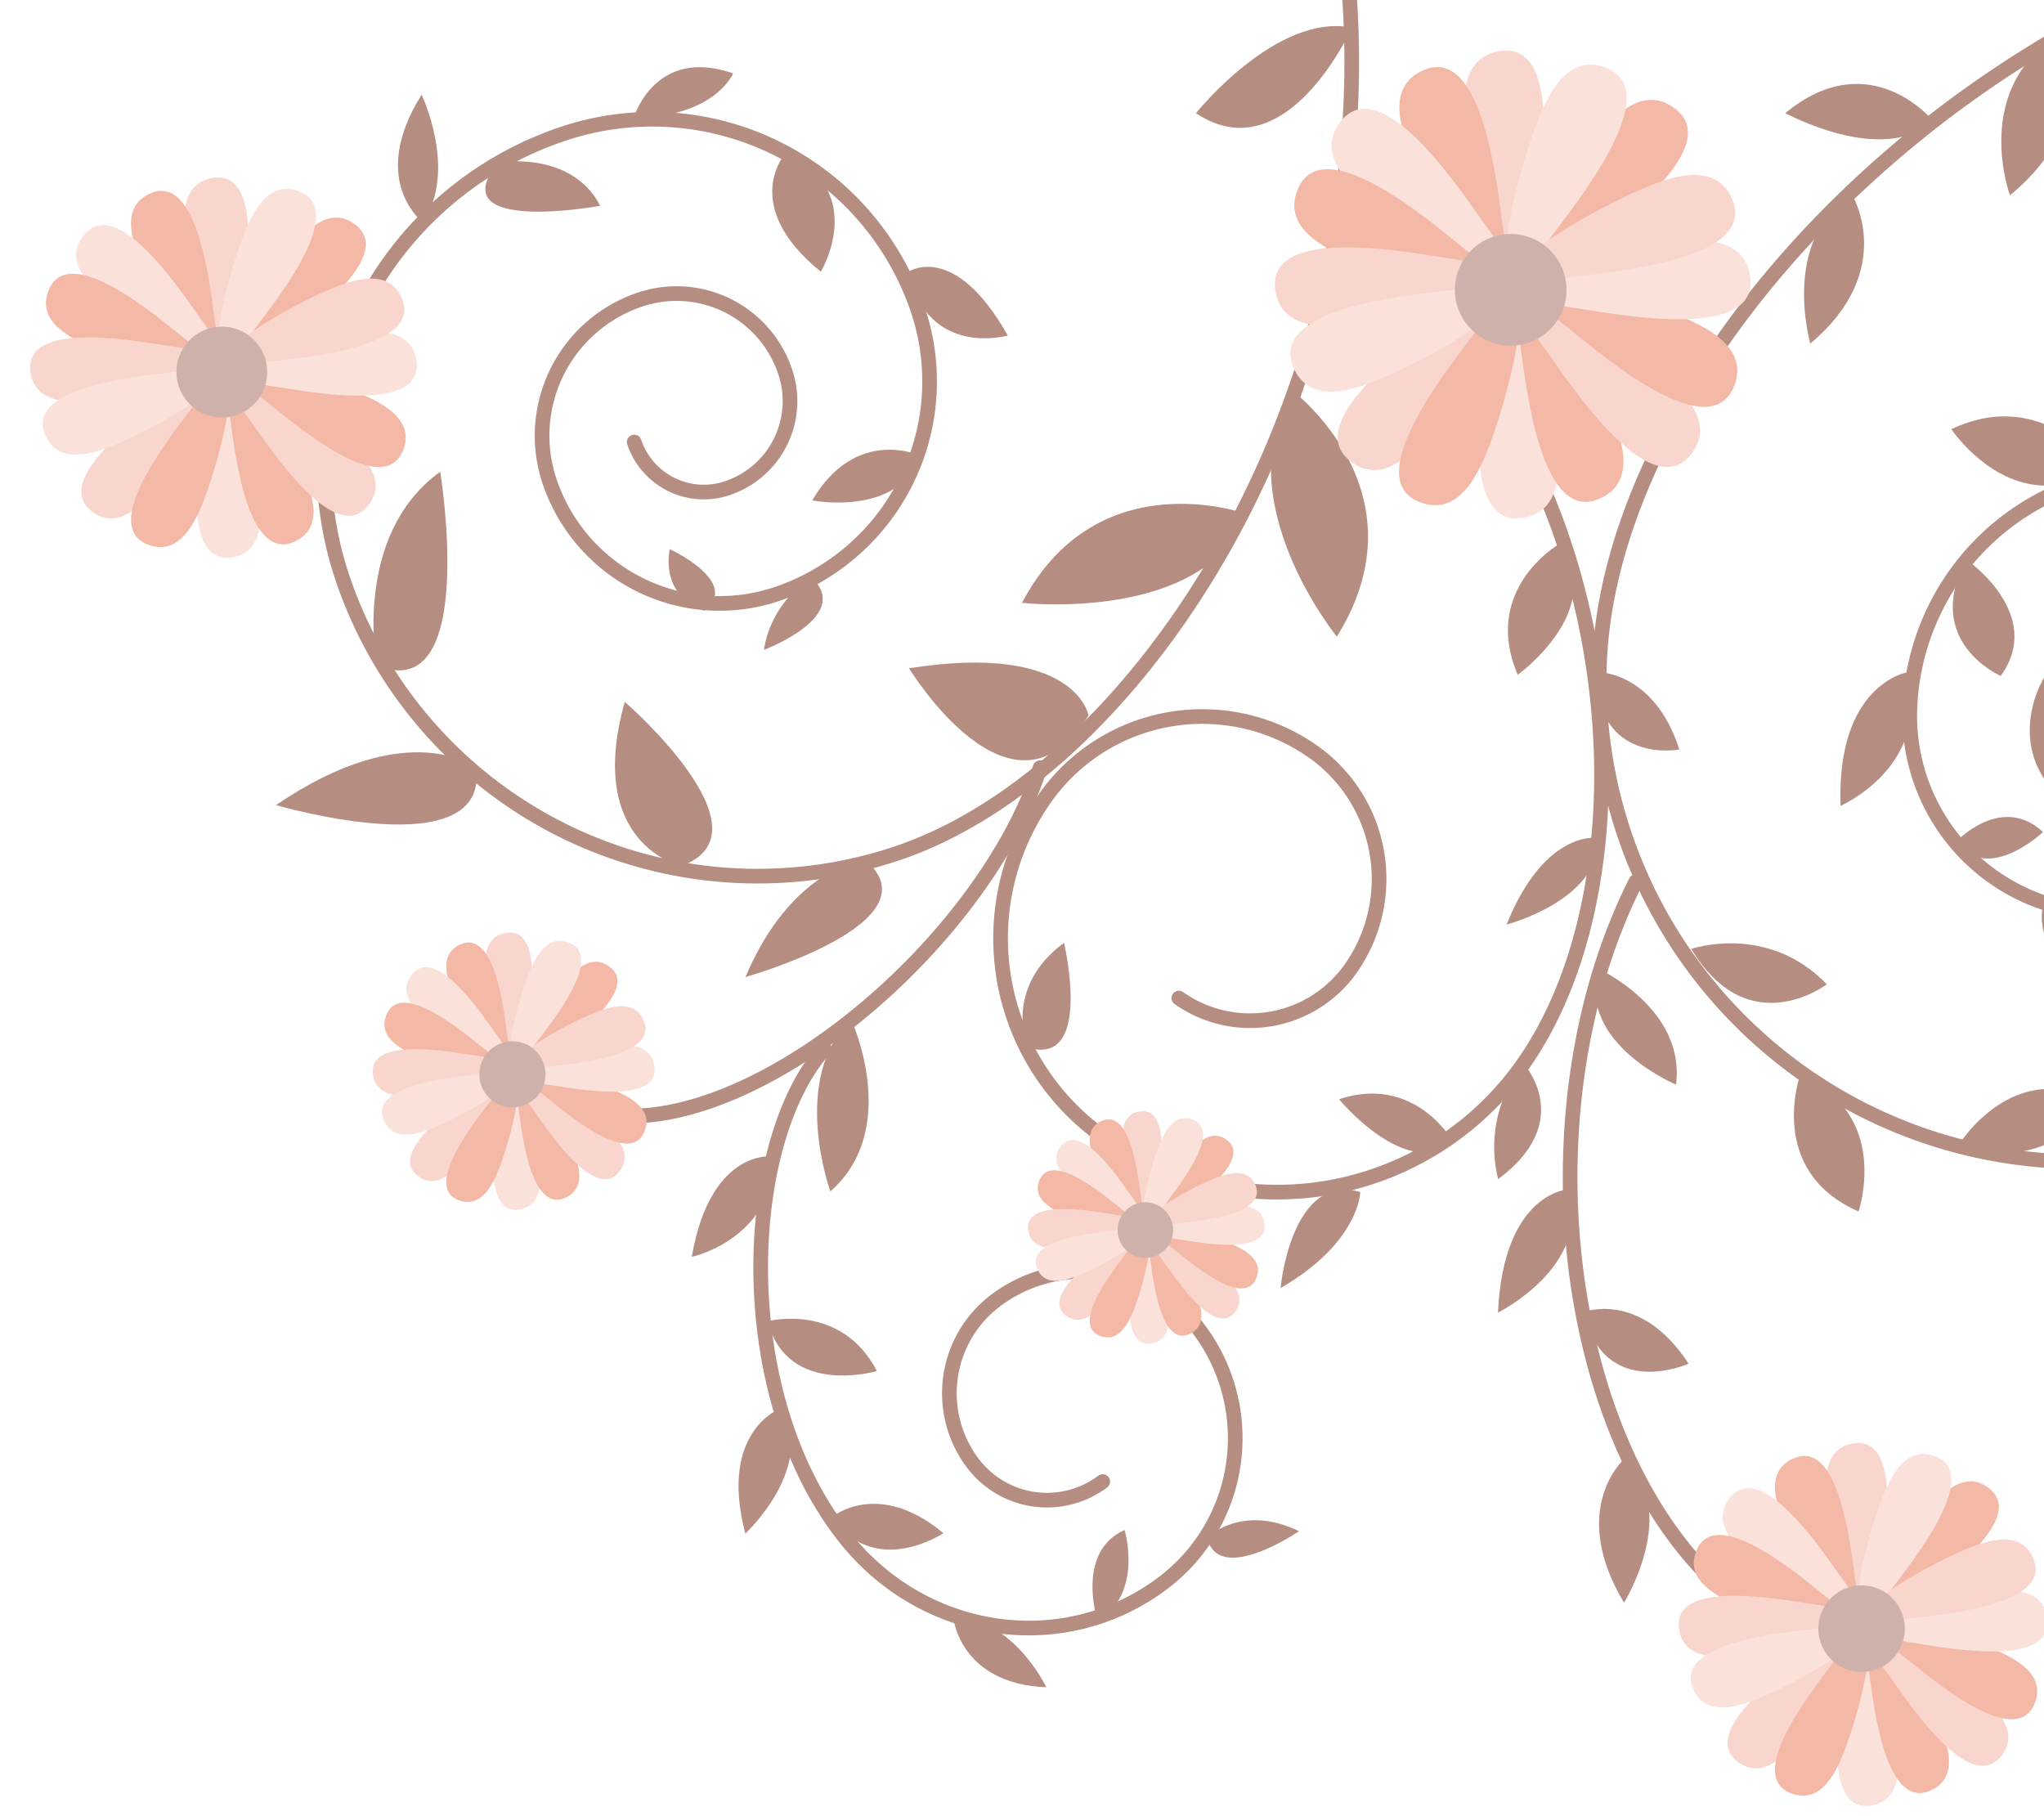 <svg id="PRINT" xmlns="http://www.w3.org/2000/svg" xmlns:xlink="http://www.w3.org/1999/xlink" viewBox="0 0 303.53 269.65">
  <defs>
    <clipPath id="clip-path">
      <rect x="-19.91" y="-8.95" width="326.12" height="304.01" transform="translate(286.29 286.11) rotate(180)" style="fill: none"/>
    </clipPath>
  </defs>
  <title>sup-der-1</title>
  <g style="clip-path: url(#clip-path)">
    <g style="opacity: 0.8">
      <path d="M122.44,155.75c-12.3,13.79-14,51.18,3.12,72.67,11.58,14.54,32.28,17.83,47.13,6.65a26.92,26.92,0,0,0,5.33-37.7,21.54,21.54,0,0,0-30.17-4.26,17.24,17.24,0,0,0-3.41,24.13A13.8,13.8,0,0,0,163.75,220" style="fill: none;stroke: #a37162;stroke-linecap: round;stroke-linejoin: round;stroke-width: 2.178px"/>
      <path d="M193.23-35.8C218.34,37,175.84,112.34,133.28,126.69A65.05,65.05,0,0,1,50.86,85.83,52,52,0,0,1,83.55,19.89,41.64,41.64,0,0,1,136.3,46a33.31,33.31,0,0,1-20.92,42.2A26.64,26.64,0,0,1,81.62,71.51,21.31,21.31,0,0,1,95,44.5a17,17,0,0,1,21.6,10.71A13.63,13.63,0,0,1,108,72.49a10.9,10.9,0,0,1-13.82-6.85" style="fill: none;stroke: #a37162;stroke-linecap: round;stroke-linejoin: round;stroke-width: 2.178px"/>
      <path d="M389.6-15.65c-84.5-3.49-150.39,65-152.08,114.26a71.44,71.44,0,0,0,69,73.85,57.15,57.15,0,0,0,59.08-55.16A45.71,45.71,0,0,0,321.42,70a36.57,36.57,0,0,0-37.81,35.3,29.27,29.27,0,0,0,28.25,30.25A23.4,23.4,0,0,0,336.05,113,18.73,18.73,0,0,0,318,93.63a15,15,0,0,0-15.49,14.47,12,12,0,0,0,11.57,12.39" style="fill: none;stroke: #a37162;stroke-linecap: round;stroke-linejoin: round;stroke-width: 2.178px"/>
      <path d="M218.81,54.47c22.36,29.87,25.2,78.06,7.43,103.46a44.65,44.65,0,0,1-62.41,10.88,36.14,36.14,0,0,1-8.74-50.17,28.57,28.57,0,0,1,39.94-7,23.13,23.13,0,0,1,5.6,32.11,18.3,18.3,0,0,1-25.57,4.45" style="fill: none;stroke: #a37162;stroke-linecap: round;stroke-linejoin: round;stroke-width: 2.178px"/>
      <path d="M242.92,130.91c-16.78,33.33-11.11,81.27,10.84,103.16a44.62,44.62,0,0,0,20.8,11.75" style="fill: none;stroke: #a37162;stroke-linecap: round;stroke-linejoin: round;stroke-width: 2.178px"/>
      <path d="M154.45,114c-8.2,25-39.07,51.72-60.9,51.73a31.41,31.41,0,0,1-16.22-4.48" style="fill: none;stroke: #a37162;stroke-linecap: round;stroke-linejoin: round;stroke-width: 2.178px"/>
      <g>
        <path d="M276,239.23c-1.74-2-3.78-10-4.52-14.93-.53-3.55-1.1-9.33,3.86-10,7.68-1,4.21,16.66,3.79,20.32-.1.93-.73,5.32-2.12,5.29C276.61,239.94,276.29,239.62,276,239.23Z" style="fill: #f7ccc0"/>
        <path d="M273.81,240.31c-2.22-1.44-6.36-8.56-8.43-13.12-1.48-3.27-3.6-8.68,1-10.65,7.11-3.06,8.59,14.88,9.19,18.51.15.93.75,5.32-.59,5.68A1.66,1.66,0,0,1,273.81,240.31Z" style="fill: #f1a690"/>
        <path d="M277.05,243.21c1.74,2,3.78,10,4.52,14.92.53,3.55,1.1,9.33-3.87,10-7.68,1-4.2-16.67-3.78-20.33.1-.93.73-5.32,2.11-5.29C276.39,242.49,276.71,242.82,277.05,243.21Z" style="fill: #f9d9d1"/>
        <path d="M279.19,242.12c2.22,1.44,6.36,8.57,8.43,13.13,1.47,3.26,3.6,8.67-1,10.65-7.11,3.05-8.6-14.89-9.19-18.52-.16-.93-.75-5.32.59-5.67A1.64,1.64,0,0,1,279.19,242.12Z" style="fill: #f1a690"/>
        <path d="M279.53,243.18c2.64.26,9.61,4.65,13.55,7.73,2.83,2.21,7.21,6,4.06,9.9-4.89,6-14.52-9.21-16.73-12.15-.57-.75-3.13-4.37-2.11-5.3A1.69,1.69,0,0,1,279.53,243.18Z" style="fill: #f7ccc0"/>
        <path d="M280.34,240.92c2.61-.47,10.51,1.85,15.15,3.74,3.32,1.35,8.58,3.81,6.6,8.41-3.06,7.11-16.48-4.89-19.41-7.12-.75-.56-4.2-3.34-3.47-4.52C279.39,241.13,279.83,241,280.34,240.92Z" style="fill: #f1a690"/>
        <path d="M274.51,240c-2.63-.26-9.6-4.65-13.54-7.73-2.83-2.21-7.22-6-4.06-9.9,4.89-6,14.52,9.21,16.73,12.15.56.75,3.13,4.37,2.11,5.3A1.71,1.71,0,0,1,274.51,240Z" style="fill: #f9d9d1"/>
        <path d="M273.7,242.3c-2.6.47-10.5-1.85-15.14-3.74-3.32-1.35-8.58-3.81-6.6-8.41,3.06-7.11,16.48,4.89,19.41,7.12.75.56,4.2,3.34,3.47,4.52C274.65,242.09,274.21,242.2,273.7,242.3Z" style="fill: #f1a690"/>
        <path d="M275.06,243.41c-.17,2.64-4.33,9.75-7.28,13.79-2.12,2.9-5.78,7.41-9.76,4.38-6.16-4.69,8.73-14.81,11.59-17.12.73-.59,4.27-3.27,5.23-2.28A1.66,1.66,0,0,1,275.06,243.41Z" style="fill: #f7ccc0"/>
        <path d="M277.34,244.14c.57,2.59-1.49,10.56-3.23,15.26-1.25,3.36-3.53,8.7-8.19,6.87-7.21-2.82,4.35-16.63,6.47-19.63.55-.77,3.21-4.31,4.41-3.62C277.11,243.2,277.23,243.64,277.34,244.14Z" style="fill: #f1a690"/>
        <path d="M278.31,239.14c.16-2.64,4.32-9.75,7.27-13.79,2.12-2.9,5.78-7.41,9.76-4.38,6.17,4.69-8.72,14.81-11.59,17.12-.73.59-4.26,3.27-5.23,2.28A1.61,1.61,0,0,1,278.31,239.14Z" style="fill: #f1a690"/>
        <path d="M276,238.41c-.56-2.59,1.5-10.57,3.23-15.26,1.25-3.37,3.54-8.7,8.2-6.88,7.21,2.83-4.35,16.63-6.48,19.64-.54.76-3.21,4.31-4.41,3.62C276.25,239.35,276.13,238.91,276,238.41Z" style="fill: #f9d9d1"/>
        <path d="M279.13,240.69c2-1.71,10-3.63,15-4.29,3.56-.47,9.34-1,9.91,4,.88,7.69-16.73,4-20.38,3.47-.93-.12-5.31-.81-5.26-2.2C278.4,241.34,278.73,241,279.13,240.69Z" style="fill: #f9d9d1"/>
        <path d="M278.07,238.53c1.48-2.2,8.67-6.23,13.26-8.22,3.29-1.43,8.73-3.47,10.63,1.16,3,7.16-15,8.37-18.66,8.91-.92.14-5.33.66-5.66-.68A1.7,1.7,0,0,1,278.07,238.53Z" style="fill: #f7ccc0"/>
        <path d="M274.22,241.46c-2,1.71-10,3.63-15,4.29-3.56.48-9.35.95-9.91-4-.88-7.69,16.73-3.94,20.38-3.47.93.12,5.3.82,5.26,2.2C275,240.82,274.62,241.13,274.22,241.46Z" style="fill: #f7ccc0"/>
        <path d="M275.27,243.62c-1.47,2.2-8.66,6.23-13.25,8.22-3.29,1.43-8.73,3.47-10.63-1.16-2.95-7.16,15-8.36,18.66-8.9.92-.14,5.32-.67,5.66.68A1.67,1.67,0,0,1,275.27,243.62Z" style="fill: #f9d9d1"/>
        <path d="M282.86,241.61a6.42,6.42,0,1,1-6.65-6.19A6.42,6.42,0,0,1,282.86,241.61Z" style="fill: #c29e95"/>
      </g>
      <g>
        <path d="M75.73,157.53c-1.33-1.53-2.89-7.63-3.46-11.41-.4-2.71-.83-7.13,3-7.62,5.87-.76,3.21,12.74,2.89,15.53-.08.71-.56,4.07-1.61,4.05C76.23,158.07,76,157.83,75.73,157.53Z" style="fill: #f7ccc0"/>
        <path d="M74.09,158.36c-1.69-1.1-4.86-6.55-6.44-10-1.13-2.5-2.75-6.63.76-8.14,5.44-2.34,6.57,11.38,7,14.15.12.71.57,4.07-.45,4.34A1.34,1.34,0,0,1,74.09,158.36Z" style="fill: #f1a690"/>
        <path d="M76.57,160.57C77.9,162.1,79.46,168.2,80,172c.41,2.71.84,7.13-3,7.62-5.87.77-3.21-12.74-2.9-15.53.09-.71.57-4.07,1.62-4C76.07,160,76.31,160.27,76.57,160.57Z" style="fill: #f9d9d1"/>
        <path d="M78.21,159.74c1.69,1.11,4.86,6.55,6.44,10,1.13,2.5,2.75,6.63-.76,8.14-5.44,2.34-6.57-11.37-7-14.15-.12-.71-.57-4.06.45-4.33C77.57,159.36,77.87,159.53,78.21,159.74Z" style="fill: #f1a690"/>
        <path d="M78.47,160.56c2,.19,7.34,3.54,10.35,5.9,2.16,1.69,5.52,4.6,3.1,7.57-3.73,4.59-11.09-7-12.78-9.29-.43-.57-2.39-3.34-1.61-4.05A1.26,1.26,0,0,1,78.47,160.56Z" style="fill: #f7ccc0"/>
        <path d="M79.09,158.83c2-.37,8,1.4,11.57,2.85,2.54,1,6.56,2.92,5,6.43-2.34,5.44-12.6-3.74-14.84-5.44-.57-.43-3.21-2.56-2.65-3.46C78.36,159,78.7,158.9,79.09,158.83Z" style="fill: #f1a690"/>
        <path d="M74.63,158.15c-2-.19-7.34-3.55-10.35-5.91-2.16-1.69-5.51-4.6-3.1-7.56,3.73-4.59,11.09,7,12.79,9.28.43.58,2.38,3.34,1.6,4A1.2,1.2,0,0,1,74.63,158.15Z" style="fill: #f9d9d1"/>
        <path d="M74,159.88c-2,.36-8-1.41-11.57-2.86-2.54-1-6.56-2.91-5-6.43,2.34-5.43,12.6,3.74,14.84,5.44.57.43,3.21,2.56,2.65,3.46C74.74,159.72,74.4,159.8,74,159.88Z" style="fill: #f1a690"/>
        <path d="M75.05,160.73c-.13,2-3.31,7.45-5.56,10.54-1.62,2.21-4.42,5.66-7.46,3.34-4.71-3.58,6.67-11.32,8.86-13.08.56-.45,3.26-2.5,4-1.74A1.27,1.27,0,0,1,75.05,160.73Z" style="fill: #f7ccc0"/>
        <path d="M76.8,161.29c.43,2-1.15,8.07-2.48,11.66-.95,2.57-2.7,6.65-6.26,5.25-5.51-2.16,3.33-12.71,5-15,.42-.59,2.45-3.3,3.37-2.77C76.62,160.57,76.71,160.9,76.8,161.29Z" style="fill: #f1a690"/>
        <path d="M77.53,157.46c.13-2,3.31-7.45,5.56-10.54,1.62-2.21,4.42-5.66,7.46-3.34,4.71,3.58-6.67,11.32-8.86,13.08-.56.45-3.26,2.5-4,1.74A1.27,1.27,0,0,1,77.53,157.46Z" style="fill: #f1a690"/>
        <path d="M75.78,156.9c-.43-2,1.15-8.07,2.48-11.66.95-2.57,2.7-6.65,6.26-5.25,5.51,2.16-3.33,12.71-5,15-.42.59-2.45,3.3-3.37,2.77C76,157.62,75.87,157.29,75.78,156.9Z" style="fill: #f9d9d1"/>
        <path d="M78.16,158.65c1.54-1.31,7.67-2.77,11.46-3.28,2.72-.36,7.14-.73,7.57,3.07.68,5.88-12.78,3-15.57,2.66-.71-.1-4.06-.63-4-1.68C77.6,159.14,77.85,158.9,78.16,158.65Z" style="fill: #f9d9d1"/>
        <path d="M77.35,157c1.13-1.68,6.62-4.76,10.13-6.28,2.52-1.1,6.67-2.65,8.13.88,2.25,5.48-11.48,6.4-14.26,6.81-.71.11-4.07.51-4.33-.52A1.29,1.29,0,0,1,77.35,157Z" style="fill: #f7ccc0"/>
        <path d="M74.41,159.24c-1.55,1.31-7.67,2.77-11.46,3.28-2.72.36-7.14.73-7.58-3.07-.67-5.88,12.79-3,15.58-2.66.71.09,4.06.63,4,1.68C75,158.74,74.71,159,74.41,159.24Z" style="fill: #f7ccc0"/>
        <path d="M75.21,160.89c-1.13,1.68-6.62,4.76-10.13,6.28-2.51,1.09-6.67,2.65-8.12-.88-2.26-5.48,11.47-6.4,14.26-6.81.71-.11,4.07-.51,4.32.52C75.61,160.26,75.43,160.56,75.21,160.89Z" style="fill: #f9d9d1"/>
        <path d="M81,159.35a4.91,4.91,0,1,1-5.08-4.73A4.92,4.92,0,0,1,81,159.35Z" style="fill: #c29e95"/>
      </g>
      <g>
        <path d="M169.76,181c-1.11-1.28-2.42-6.4-2.9-9.58-.34-2.27-.7-6,2.48-6.4,4.93-.64,2.7,10.7,2.43,13-.06.6-.47,3.41-1.36,3.4C170.19,181.45,170,181.25,169.76,181Z" style="fill: #f7ccc0"/>
        <path d="M168.39,181.69c-1.42-.92-4.08-5.49-5.4-8.42-1-2.09-2.32-5.56.63-6.83,4.57-2,5.52,9.55,5.9,11.88.1.59.48,3.41-.38,3.64C168.92,182,168.67,181.87,168.39,181.69Z" style="fill: #f1a690"/>
        <path d="M170.47,183.55c1.11,1.28,2.42,6.4,2.9,9.57.34,2.28.7,6-2.48,6.4-4.93.64-2.7-10.69-2.43-13,.07-.59.47-3.41,1.36-3.39C170.05,183.09,170.25,183.3,170.47,183.55Z" style="fill: #f9d9d1"/>
        <path d="M171.84,182.85c1.43.93,4.08,5.5,5.41,8.42.95,2.1,2.31,5.57-.64,6.83-4.56,2-5.52-9.54-5.9-11.87-.1-.6-.48-3.42.38-3.64C171.31,182.53,171.56,182.67,171.84,182.85Z" style="fill: #f1a690"/>
        <path d="M172.06,183.54c1.69.16,6.16,3,8.69,5,1.82,1.42,4.63,3.86,2.6,6.35-3.13,3.85-9.31-5.9-10.73-7.79-.36-.48-2-2.8-1.35-3.4A1,1,0,0,1,172.06,183.54Z" style="fill: #f7ccc0"/>
        <path d="M172.58,182.09c1.67-.31,6.74,1.18,9.72,2.39,2.13.87,5.5,2.45,4.23,5.4-2,4.56-10.57-3.14-12.45-4.57-.48-.36-2.69-2.14-2.23-2.9A1.08,1.08,0,0,1,172.58,182.09Z" style="fill: #f1a690"/>
        <path d="M168.84,181.52c-1.69-.16-6.16-3-8.69-5-1.81-1.42-4.62-3.86-2.6-6.35,3.14-3.85,9.31,5.91,10.73,7.79.36.48,2,2.8,1.35,3.4A1,1,0,0,1,168.84,181.52Z" style="fill: #f9d9d1"/>
        <path d="M168.32,183c-1.67.3-6.74-1.18-9.71-2.4-2.13-.87-5.5-2.45-4.24-5.4,2-4.56,10.58,3.14,12.46,4.57.48.36,2.69,2.15,2.22,2.9C168.93,182.84,168.65,182.91,168.32,183Z" style="fill: #f1a690"/>
        <path d="M169.19,183.68c-.1,1.69-2.77,6.26-4.67,8.85-1.35,1.85-3.7,4.75-6.26,2.8-3.95-3,5.6-9.5,7.44-11,.47-.37,2.73-2.09,3.35-1.46A1.07,1.07,0,0,1,169.19,183.68Z" style="fill: #f7ccc0"/>
        <path d="M170.66,184.15c.36,1.66-1,6.78-2.08,9.79-.8,2.15-2.26,5.58-5.25,4.41-4.63-1.82,2.79-10.67,4.15-12.6.35-.49,2.06-2.76,2.83-2.32A1.07,1.07,0,0,1,170.66,184.15Z" style="fill: #f1a690"/>
        <path d="M171.28,180.94c.1-1.69,2.77-6.25,4.66-8.85,1.36-1.85,3.71-4.75,6.26-2.8,4,3-5.59,9.5-7.43,11-.47.38-2.74,2.09-3.36,1.46A1,1,0,0,1,171.28,180.94Z" style="fill: #f1a690"/>
        <path d="M169.81,180.47c-.36-1.66,1-6.77,2.07-9.79.8-2.15,2.27-5.58,5.26-4.41,4.62,1.82-2.79,10.67-4.16,12.6-.34.49-2,2.76-2.82,2.32C170,181.08,169.88,180.8,169.81,180.47Z" style="fill: #f9d9d1"/>
        <path d="M171.8,181.94c1.3-1.1,6.44-2.33,9.62-2.75,2.28-.31,6-.62,6.36,2.57.56,4.94-10.73,2.53-13.08,2.23-.59-.08-3.4-.52-3.37-1.41C171.34,182.35,171.55,182.15,171.8,181.94Z" style="fill: #f9d9d1"/>
        <path d="M171.13,180.55c.94-1.41,5.55-4,8.5-5.27,2.11-.92,5.6-2.23,6.82.74,1.89,4.6-9.63,5.37-12,5.72-.59.08-3.42.42-3.63-.44C170.79,181.08,170.94,180.83,171.13,180.55Z" style="fill: #f7ccc0"/>
        <path d="M168.66,182.43c-1.3,1.1-6.44,2.33-9.62,2.75-2.28.31-6,.61-6.36-2.58-.56-4.93,10.73-2.53,13.07-2.22.6.07,3.41.52,3.38,1.41C169.12,182,168.91,182.22,168.66,182.43Z" style="fill: #f7ccc0"/>
        <path d="M169.33,183.82c-1,1.41-5.56,4-8.5,5.27-2.11.92-5.6,2.23-6.82-.74-1.89-4.6,9.63-5.37,12-5.72.59-.09,3.41-.42,3.63.44A1.07,1.07,0,0,1,169.33,183.82Z" style="fill: #f9d9d1"/>
        <path d="M174.2,182.53a4.12,4.12,0,1,1-4.27-4A4.14,4.14,0,0,1,174.2,182.53Z" style="fill: #c29e95"/>
      </g>
      <g>
        <path d="M32.43,52.5c-1.82-2.09-4-10.46-4.74-15.65-.55-3.72-1.15-9.78,4.06-10.46,8-1,4.4,17.48,4,21.31-.11,1-.77,5.58-2.22,5.55C33.12,53.25,32.79,52.91,32.43,52.5Z" style="fill: #f7ccc0"/>
        <path d="M30.19,53.64c-2.33-1.52-6.67-9-8.84-13.76-1.55-3.43-3.77-9.1,1-11.17,7.45-3.2,9,15.61,9.64,19.42.16,1,.78,5.57-.62,5.94A1.71,1.71,0,0,1,30.19,53.64Z" style="fill: #f1a690"/>
        <path d="M33.58,56.67c1.83,2.09,4,10.46,4.74,15.65.56,3.72,1.15,9.78-4,10.46-8.05,1-4.41-17.48-4-21.31.11-1,.77-5.58,2.22-5.55C32.89,55.92,33.23,56.26,33.58,56.67Z" style="fill: #f9d9d1"/>
        <path d="M35.83,55.53c2.33,1.52,6.67,9,8.83,13.76,1.55,3.43,3.78,9.1-1,11.17-7.46,3.2-9-15.61-9.64-19.42-.16-1-.78-5.57.62-5.94C35,55,35.37,55.24,35.83,55.53Z" style="fill: #f1a690"/>
        <path d="M36.19,56.65c2.76.26,10.07,4.86,14.2,8.1,3,2.32,7.56,6.31,4.25,10.38-5.12,6.29-15.22-9.66-17.54-12.74-.59-.79-3.27-4.58-2.2-5.56A1.73,1.73,0,0,1,36.19,56.65Z" style="fill: #f7ccc0"/>
        <path d="M37,54.28c2.73-.5,11,1.93,15.87,3.91,3.49,1.42,9,4,6.93,8.82-3.21,7.46-17.28-5.13-20.35-7.46C38.7,59,35.08,56,35.85,54.81,36,54.49,36.5,54.38,37,54.28Z" style="fill: #f1a690"/>
        <path d="M30.93,53.35c-2.77-.27-10.07-4.87-14.21-8.1-3-2.32-7.56-6.31-4.25-10.38C17.6,28.57,27.69,44.52,30,47.61c.59.78,3.28,4.57,2.21,5.55A1.73,1.73,0,0,1,30.93,53.35Z" style="fill: #f9d9d1"/>
        <path d="M30.08,55.72c-2.73.5-11-1.93-15.88-3.92-3.48-1.42-9-4-6.92-8.82,3.21-7.45,17.28,5.13,20.35,7.46.78.6,4.4,3.51,3.64,4.75A1.77,1.77,0,0,1,30.08,55.72Z" style="fill: #f1a690"/>
        <path d="M31.5,56.88c-.17,2.77-4.54,10.23-7.63,14.46-2.22,3-6.06,7.77-10.23,4.59C7.17,71,22.79,60.4,25.79,58c.77-.61,4.47-3.42,5.48-2.38A1.72,1.72,0,0,1,31.5,56.88Z" style="fill: #f7ccc0"/>
        <path d="M33.89,57.65c.6,2.71-1.56,11.08-3.39,16-1.3,3.52-3.7,9.12-8.59,7.2-7.55-3,4.57-17.43,6.8-20.58.56-.8,3.36-4.52,4.62-3.79C33.65,56.66,33.78,57.12,33.89,57.65Z" style="fill: #f1a690"/>
        <path d="M34.9,52.41c.18-2.77,4.54-10.23,7.63-14.46,2.22-3,6.06-7.77,10.24-4.59,6.46,4.92-9.15,15.53-12.16,18-.77.61-4.47,3.42-5.48,2.38A1.72,1.72,0,0,1,34.9,52.41Z" style="fill: #f1a690"/>
        <path d="M32.51,51.64c-.59-2.71,1.56-11.07,3.39-16,1.3-3.52,3.7-9.12,8.59-7.2,7.56,3-4.56,17.43-6.79,20.58-.57.8-3.37,4.52-4.63,3.79C32.75,52.63,32.62,52.17,32.51,51.64Z" style="fill: #f9d9d1"/>
        <path d="M35.76,54c2.12-1.79,10.52-3.8,15.72-4.49,3.73-.5,9.8-1,10.39,4.21.93,8.07-17.54,4.14-21.36,3.64-1-.12-5.57-.85-5.52-2.3C35,54.71,35.35,54.38,35.76,54Z" style="fill: #f9d9d1"/>
        <path d="M34.66,51.77c1.55-2.3,9.08-6.53,13.89-8.62,3.45-1.49,9.16-3.63,11.15,1.22,3.09,7.51-15.74,8.77-19.56,9.34-1,.14-5.59.69-5.93-.72A1.72,1.72,0,0,1,34.66,51.77Z" style="fill: #f7ccc0"/>
        <path d="M30.62,54.84c-2.12,1.8-10.52,3.81-15.72,4.5-3.73.5-9.79,1-10.39-4.21C3.59,47.06,22.05,51,25.88,51.49c1,.12,5.56.85,5.51,2.3C31.38,54.17,31,54.49,30.62,54.84Z" style="fill: #f7ccc0"/>
        <path d="M31.72,57.11c-1.55,2.3-9.08,6.53-13.89,8.62-3.45,1.49-9.15,3.63-11.15-1.22C3.59,57,22.43,55.74,26.24,55.17c1-.14,5.59-.69,5.94.72C32.27,56.25,32,56.66,31.72,57.11Z" style="fill: #f9d9d1"/>
        <path d="M39.68,55a6.74,6.74,0,1,1-7-6.49A6.74,6.74,0,0,1,39.68,55Z" style="fill: #c29e95"/>
      </g>
      <path d="M185.19,76.35S163,68.18,151.76,89.52C151.76,89.52,178.79,92.54,185.19,76.35Z" style="fill: #a37162"/>
      <path d="M70.69,114s-10-7.87-29.71,5.55C41,119.54,72.73,128.87,70.69,114Z" style="fill: #a37162"/>
      <path d="M101.13,128.6s-14.32-3.23-8.35-24.38C92.78,104.22,115.16,123.61,101.13,128.6Z" style="fill: #a37162"/>
      <path d="M55.94,98.81S52.25,79.5,65.37,70.05C65.37,70.05,71.12,105,55.94,98.81Z" style="fill: #a37162"/>
      <path d="M128.4,127.62s-10.81,1.13-17.7,17.46C110.7,145.08,139.58,136.94,128.4,127.62Z" style="fill: #a37162"/>
      <path d="M161.65,106.23s-1.88-10.9-26.67-7C135,99.21,150.35,124.58,161.65,106.23Z" style="fill: #a37162"/>
      <path d="M73.94,24.13s10.9-1.89,15.19,6.43C89.13,30.56,65.36,34.91,73.94,24.13Z" style="fill: #a37162"/>
      <path d="M116.77,22.59s-7.21,7.73,5.12,17.76C121.89,40.35,129,28.63,116.77,22.59Z" style="fill: #a37162"/>
      <path d="M134.86,40.38s6.81-4.73,14.79,9.44C149.65,49.82,137.81,53.24,134.86,40.38Z" style="fill: #a37162"/>
      <path d="M136.84,67.73s-9.64-4.64-16.22,6.57C120.62,74.3,133.18,76.84,136.84,67.73Z" style="fill: #a37162"/>
      <path d="M120.53,85.77a15.54,15.54,0,0,0-7.09,10.73S126.72,91.53,120.53,85.77Z" style="fill: #a37162"/>
      <path d="M94.14,17.42s3.11-10.58,14.73-6.52C108.87,10.9,106.11,17.49,94.14,17.42Z" style="fill: #a37162"/>
      <path d="M62.79,33s-8.19-6.18-.18-18.94C62.61,14.06,68,25.34,62.79,33Z" style="fill: #a37162"/>
      <path d="M104.63,90.7s-6.41-1.63-5.19-9.16C99.44,81.54,110.09,86.39,104.63,90.7Z" style="fill: #a37162"/>
      <path d="M231.54,80.78s-11.61,6.65-6.16,19.42C225.38,100.2,238.87,90.49,231.54,80.78Z" style="fill: #a37162"/>
      <path d="M237.47,124.44s-7.91-1.58-13.75,12.84C223.72,137.28,237.43,133.79,237.47,124.44Z" style="fill: #a37162"/>
      <path d="M237,99.78s8.59-.31,12.38,11.52C249.34,111.3,237.08,113.61,237,99.78Z" style="fill: #a37162"/>
      <path d="M226.24,157.93s7.88,8.51-3.77,17.16A19.78,19.78,0,0,1,226.24,157.93Z" style="fill: #a37162"/>
      <path d="M215.91,169.71s-5.6-10.26-17.06-6.49C198.85,163.22,208.63,175.21,215.91,169.71Z" style="fill: #a37162"/>
      <path d="M152.58,155.54S148.9,146.7,158,140C158,140,162.42,158.55,152.58,155.54Z" style="fill: #a37162"/>
      <path d="M202,177s-.11,7.48-11.83,14.26C190.14,191.21,191.76,174,202,177Z" style="fill: #a37162"/>
      <path d="M237.42,143.89s12.93,5.89,11.46,17.16C248.88,161.05,234.08,154.85,237.42,143.89Z" style="fill: #a37162"/>
      <path d="M233,176.58s-9.71.35-10.56,18.33C222.43,194.91,236.39,188.05,233,176.58Z" style="fill: #a37162"/>
      <path d="M235.14,194.82s8.48-3.29,15.61,7.67C250.75,202.49,238.24,208.17,235.14,194.82Z" style="fill: #a37162"/>
      <path d="M241.16,216.67s-8.33,7.4,0,21.31C241.18,238,249.66,224.22,241.16,216.67Z" style="fill: #a37162"/>
      <path d="M304.62,5.86S313,17,298.48,29C298.48,29,293,14.25,304.62,5.86Z" style="fill: #a37162"/>
      <path d="M287.11,18s-9.39-11.62-22-1.2C265.13,16.75,279.38,24.71,287.11,18Z" style="fill: #a37162"/>
      <path d="M275,28.86s6.88,11.22-6.18,22.16C268.86,51,264.32,35.73,275,28.86Z" style="fill: #a37162"/>
      <path d="M251.15,140.9s11.33-3.9,20.13,5.26C271.28,146.16,259.64,155.05,251.15,140.9Z" style="fill: #a37162"/>
      <path d="M267.28,159.76s-5,14.14,8.71,20.13C276,179.89,280.94,165.26,267.28,159.76Z" style="fill: #a37162"/>
      <path d="M290.6,170.39s8.46-14.26,21.71-6.26C312.31,164.13,303.71,174.41,290.6,170.39Z" style="fill: #a37162"/>
      <path d="M311.9,69.41s-8.42-12.16-22.14-5.68C289.76,63.73,299.24,77.85,311.9,69.41Z" style="fill: #a37162"/>
      <path d="M292,83.09s11.75,8.06,5.11,17.27C297.06,100.36,285.41,95.29,292,83.09Z" style="fill: #a37162"/>
      <path d="M283.08,99.87s-10.4,1.87-9.76,19.79C273.32,119.66,287.07,113.68,283.08,99.87Z" style="fill: #a37162"/>
      <path d="M290.46,125s6.72-7.22,12.92-1.46C303.38,123.57,295.18,131.34,290.46,125Z" style="fill: #a37162"/>
      <path d="M303.29,135s-1.72,7.54,9.45,13.12C312.74,148.16,313.82,136.65,303.29,135Z" style="fill: #a37162"/>
      <path d="M126.38,151.37s7.57,16.18-3.07,25.54C123.31,176.91,117.23,160.18,126.38,151.37Z" style="fill: #a37162"/>
      <path d="M114,196.19s10.86-2.89,16.22,7.39C130.26,203.58,116.94,207.55,114,196.19Z" style="fill: #a37162"/>
      <path d="M115.15,171.72s-9.53-1.65-12.43,14.9C102.72,186.62,114.6,184.2,115.15,171.72Z" style="fill: #a37162"/>
      <path d="M123.56,225.26s6.77-5.73,16.54,2.4C140.1,227.66,129.87,234.51,123.56,225.26Z" style="fill: #a37162"/>
      <path d="M116,209.08s-9.36,3.33-5.32,18.64C110.68,227.72,121.3,217.87,116,209.08Z" style="fill: #a37162"/>
      <path d="M141.54,240.07s.86,9.94,13.84,10.47C155.38,250.54,150.52,240.25,141.54,240.07Z" style="fill: #a37162"/>
      <path d="M163,240.79s-3.37-10.34,4-13.6C167,227.19,169.83,236.56,163,240.79Z" style="fill: #a37162"/>
      <path d="M179.25,228.32s5.13-5.12,13.65-.95C192.9,227.37,180.94,235.54,179.25,228.32Z" style="fill: #a37162"/>
      <path d="M200.76,4.1s-9.71,21.68-23.16,12.71C177.6,16.81,189.55,1.86,200.76,4.1Z" style="fill: #a37162"/>
      <path d="M191.8,57.91s20.18,15,6.72,36.63C198.52,94.54,182.08,74.36,191.8,57.91Z" style="fill: #a37162"/>
      <g>
        <path d="M223.71,39.68c-2.25-2.58-4.88-12.87-5.83-19.26-.69-4.57-1.42-12,5-12.86,9.91-1.29,5.43,21.5,4.89,26.22-.14,1.2-.95,6.86-2.73,6.82C224.56,40.6,224.15,40.18,223.71,39.68Z" style="fill: #f7ccc0"/>
        <path d="M221,41.08c-2.87-1.87-8.21-11-10.87-16.93-1.91-4.22-4.65-11.19,1.28-13.74,9.18-3.95,11.09,19.2,11.86,23.89.2,1.19,1,6.85-.76,7.31C222,41.73,221.51,41.44,221,41.08Z" style="fill: #f1a690"/>
        <path d="M225.13,44.81c2.24,2.57,4.87,12.87,5.83,19.25.68,4.58,1.41,12-5,12.87-9.9,1.29-5.42-21.5-4.89-26.22.14-1.2.95-6.86,2.74-6.83C224.27,43.89,224.69,44.31,225.13,44.81Z" style="fill: #f9d9d1"/>
        <path d="M227.89,43.41c2.86,1.86,8.2,11.05,10.87,16.93,1.9,4.22,4.64,11.19-1.29,13.74-9.17,3.94-11.09-19.2-11.86-23.89-.19-1.19-1-6.86.77-7.31C226.82,42.76,227.33,43.05,227.89,43.41Z" style="fill: #f1a690"/>
        <path d="M228.33,44.78c3.4.33,12.39,6,17.48,10,3.64,2.85,9.3,7.76,5.23,12.77-6.31,7.74-18.73-11.88-21.58-15.67-.73-1-4-5.64-2.72-6.84A2.14,2.14,0,0,1,228.33,44.78Z" style="fill: #f7ccc0"/>
        <path d="M229.37,41.87c3.36-.62,13.56,2.37,19.54,4.81,4.28,1.75,11.07,4.93,8.52,10.86-4,9.17-21.26-6.32-25-9.19-1-.73-5.42-4.31-4.48-5.83C228.15,42.13,228.72,42,229.37,41.87Z" style="fill: #f1a690"/>
        <path d="M221.86,40.72c-3.4-.32-12.4-6-17.48-10-3.64-2.85-9.3-7.76-5.23-12.76,6.31-7.75,18.73,11.87,21.58,15.67.73,1,4,5.63,2.71,6.83A2.1,2.1,0,0,1,221.86,40.72Z" style="fill: #f9d9d1"/>
        <path d="M220.81,43.64c-3.36.61-13.55-2.38-19.53-4.82C197,37.07,190.21,33.9,192.76,28c4-9.18,21.26,6.31,25,9.18,1,.73,5.42,4.32,4.48,5.83A2.12,2.12,0,0,1,220.81,43.64Z" style="fill: #f1a690"/>
        <path d="M222.56,45.07c-.21,3.41-5.58,12.58-9.39,17.79-2.73,3.74-7.45,9.55-12.59,5.65-8-6.05,11.26-19.11,15-22.08.94-.76,5.49-4.22,6.74-2.94A2.12,2.12,0,0,1,222.56,45.07Z" style="fill: #f7ccc0"/>
        <path d="M225.51,46c.72,3.33-1.93,13.62-4.17,19.68-1.61,4.34-4.56,11.22-10.57,8.86-9.3-3.64,5.61-21.45,8.35-25.32.7-1,4.14-5.56,5.69-4.67C225.21,44.8,225.37,45.36,225.51,46Z" style="fill: #f1a690"/>
        <path d="M226.75,39.57c.21-3.41,5.58-12.58,9.39-17.8,2.73-3.73,7.45-9.55,12.59-5.64,8,6.05-11.26,19.1-15,22.08-.94.76-5.5,4.22-6.74,2.94A2.13,2.13,0,0,1,226.75,39.57Z" style="fill: #f1a690"/>
        <path d="M223.8,38.62c-.73-3.34,1.93-13.63,4.17-19.68,1.61-4.34,4.56-11.22,10.57-8.87,9.3,3.65-5.61,21.45-8.36,25.33-.69,1-4.13,5.55-5.68,4.66C224.1,39.84,223.94,39.27,223.8,38.62Z" style="fill: #f9d9d1"/>
        <path d="M227.8,41.57c2.61-2.21,12.95-4.68,19.35-5.54,4.58-.61,12-1.23,12.78,5.19,1.14,9.92-21.58,5.09-26.29,4.48-1.2-.16-6.84-1.06-6.78-2.84C226.87,42.4,227.29,42,227.8,41.57Z" style="fill: #f9d9d1"/>
        <path d="M226.45,38.78c1.9-2.83,11.17-8,17.1-10.6,4.24-1.85,11.25-4.48,13.71,1.49,3.8,9.24-19.37,10.79-24.07,11.49-1.19.18-6.87.86-7.3-.88A2.12,2.12,0,0,1,226.45,38.78Z" style="fill: #f7ccc0"/>
        <path d="M221.48,42.56c-2.61,2.21-12.94,4.68-19.34,5.53-4.59.62-12,1.23-12.79-5.18-1.13-9.92,21.58-5.09,26.29-4.48,1.2.16,6.85,1,6.79,2.84C222.41,41.73,222,42.13,221.48,42.56Z" style="fill: #f7ccc0"/>
        <path d="M222.84,45.35c-1.91,2.83-11.18,8-17.1,10.6-4.24,1.84-11.26,4.47-13.71-1.49C188.22,45.22,211.4,43.67,216.09,43c1.2-.18,6.88-.86,7.31.87C223.51,44.29,223.21,44.79,222.84,45.35Z" style="fill: #f9d9d1"/>
        <path d="M232.62,42.75a8.29,8.29,0,1,1-8.58-8A8.3,8.3,0,0,1,232.62,42.75Z" style="fill: #c29e95"/>
      </g>
    </g>
  </g>
</svg>
